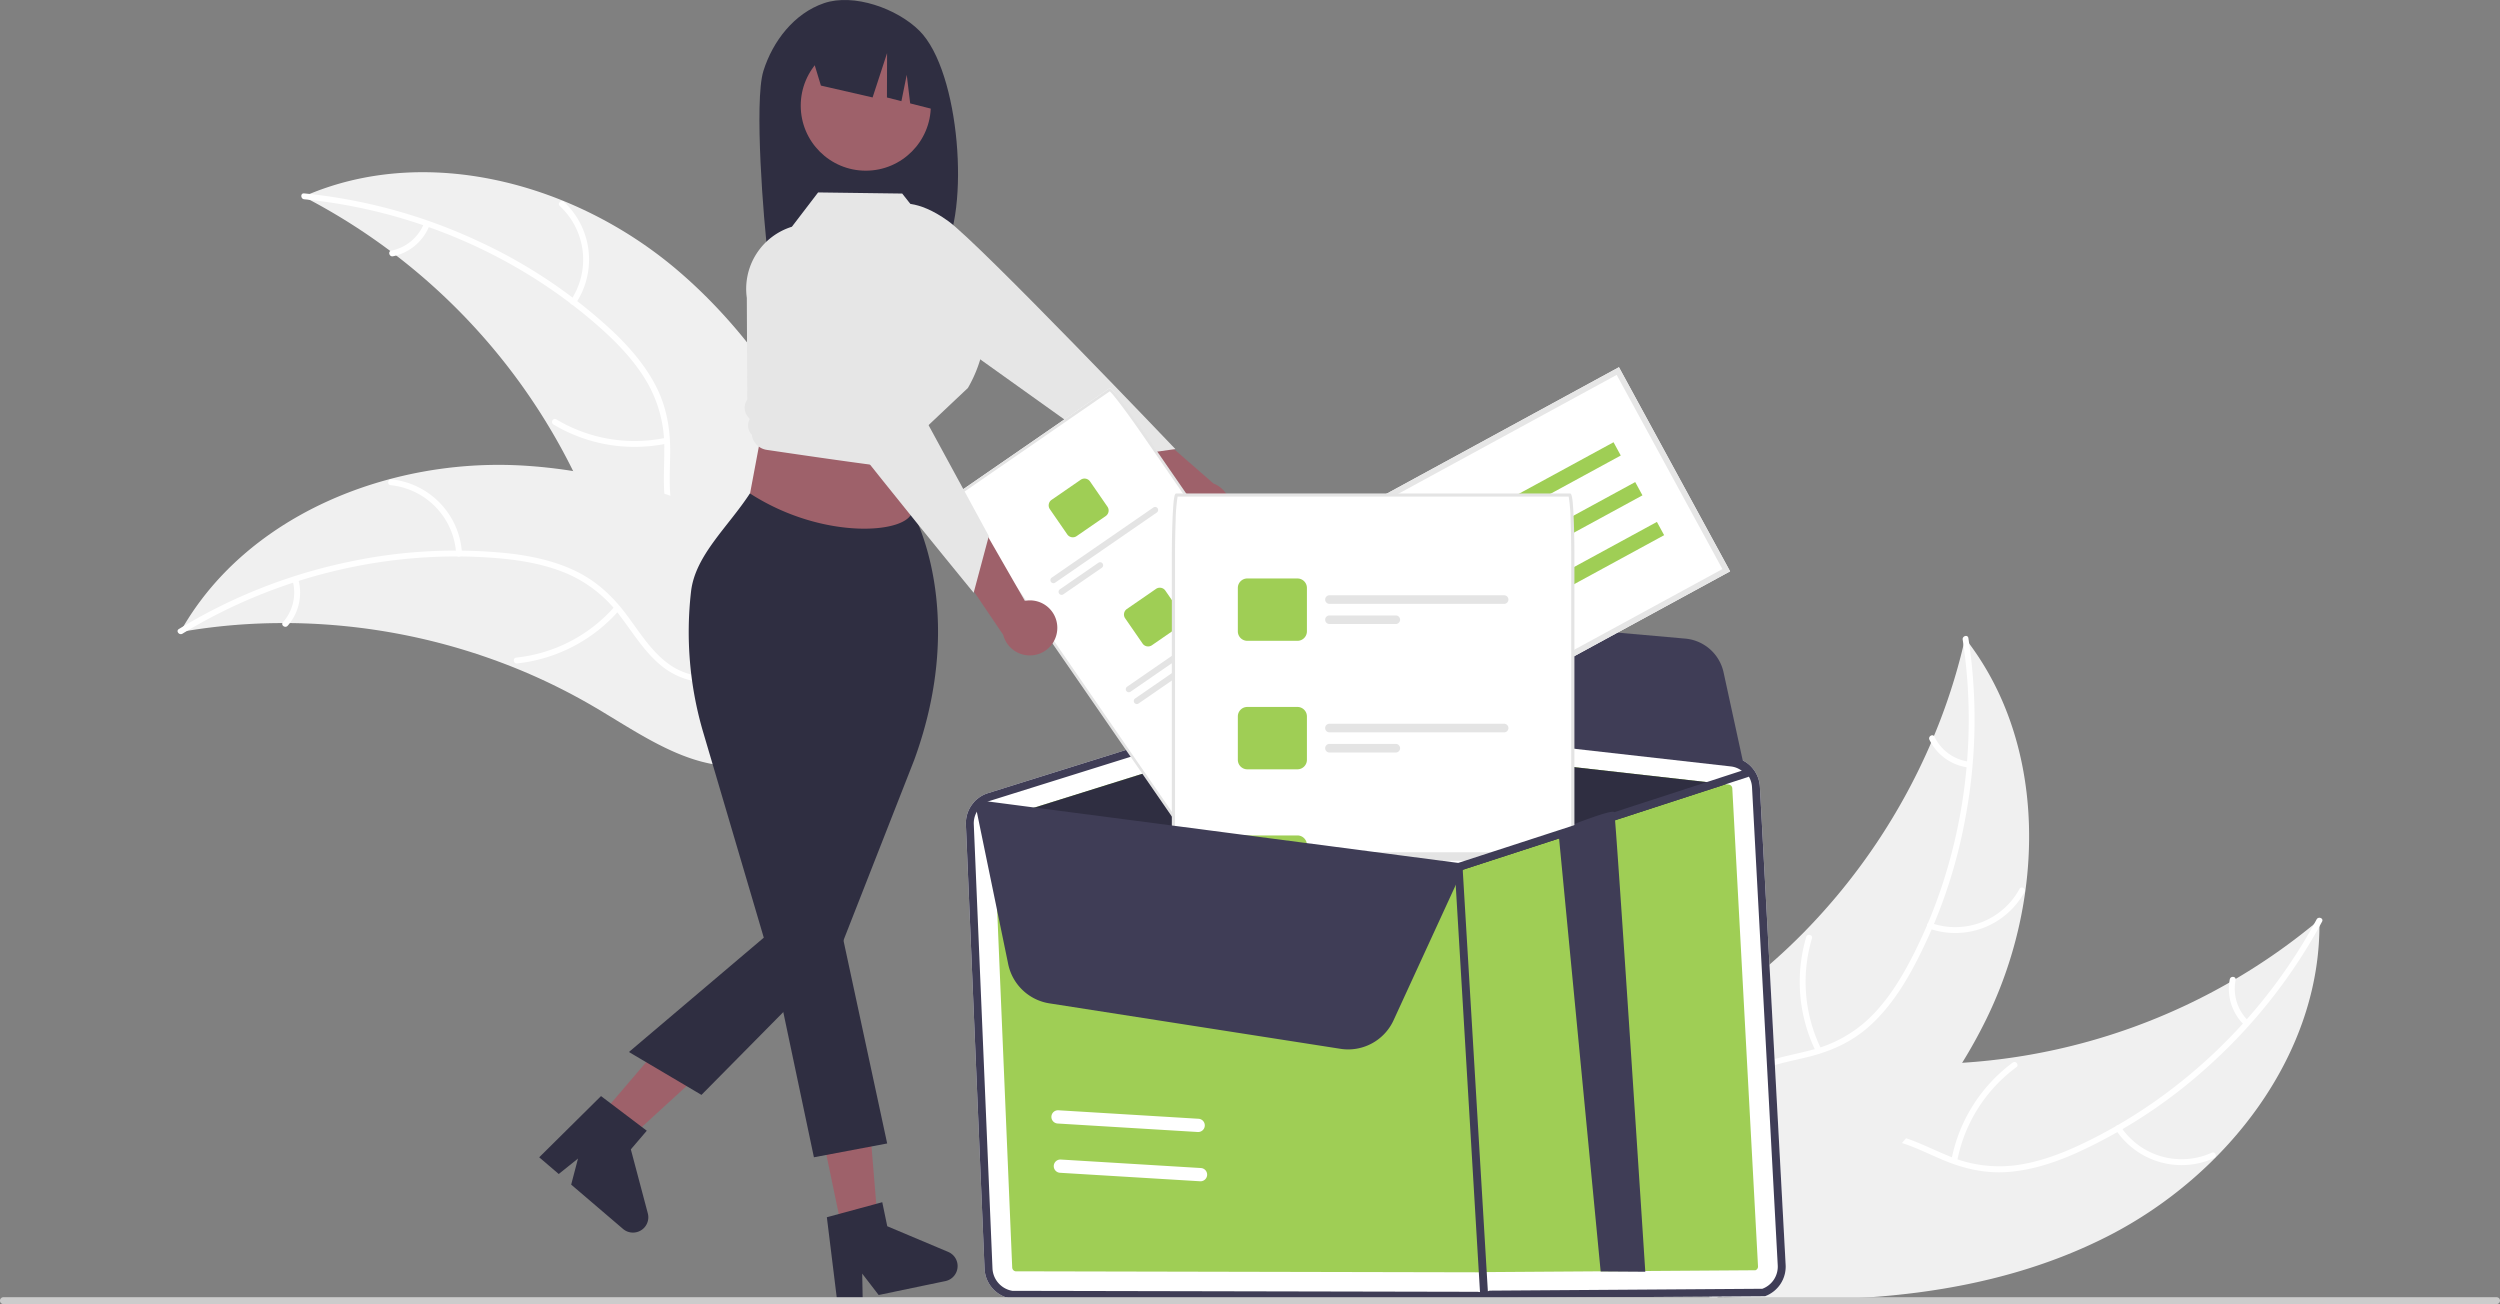<svg data-name="Layer 1" xmlns="http://www.w3.org/2000/svg" width="861.675" height="449.488"><rect width="100%" height="100%" fill="#808080" stroke="none"/><path d="M263.117 24.476c3.252-10.366 10.649-19.873 20.878-23.377 10.23-3.504 25.208 1.834 32.898 9.498 14.067 14.02 17.5 62.182 7.836 77.402-1.923-.102-8.556-.177-10.502-.25l-2.752-9.173v9.083c-15.186-.47-30.997-.176-46.815.128-1.418-10.776-4.796-52.946-1.543-63.311z" fill="#2f2e41"/><path d="M413.454 184.857a9.43 9.43 0 01-7.73-12.22L378.92 152.53l16.391-5.876 22.941 19.996a9.48 9.48 0 01-4.798 18.207z" fill="#9e616a"/><path d="M306.974 79.463l2.564-9.074s6.395-2.085 17.308 5.83 78.277 78.564 78.277 78.564l-20.055 2.804-61.296-43.788z" fill="#e6e6e6"/><path d="M726.639 426.012c41.024-20.949 73.685-62.952 72.784-109.006a212.23 212.23 0 01-136.96 49.735c-19.318-.11-40.793-2.245-55.807 9.912-9.342 7.565-14.24 19.547-15.689 31.48-1.45 11.933.178 24 1.802 35.911l-1.008 2.827c45.955 3.153 93.854.089 134.878-20.86z" fill="#f0f0f0"/><path d="M798.463 316.895c-17.87 33.225-46.47 60.957-80.563 77.24-7.37 3.52-15.154 6.45-23.293 7.514a44.804 44.804 0 01-23.337-3.379c-6.901-2.837-13.632-6.538-21.103-7.648-7.874-1.17-15.402 1.41-21.507 6.386-7.47 6.09-12.307 14.5-16.752 22.888-4.934 9.314-9.912 19.066-18.628 25.43-1.056.77.202 2.364 1.257 1.594 15.164-11.07 18.815-31.02 31.23-44.411 5.794-6.248 13.506-10.789 22.271-10.088 7.666.614 14.61 4.424 21.573 7.357 7.311 3.08 14.725 4.784 22.695 4.154 8.153-.644 16.067-3.275 23.496-6.591A175.99 175.99 0 00761.683 367a184.617 184.617 0 0038.67-49.363c.617-1.148-1.277-1.883-1.89-.743z" fill="#fff"/><path d="M729.261 389.427a27.216 27.216 0 0033.87 9.739c1.188-.542.402-2.415-.788-1.872a25.201 25.201 0 01-31.487-9.124c-.718-1.091-2.308.171-1.595 1.257zM674.58 400.17a52.456 52.456 0 0120.399-32.332c1.053-.774-.204-2.368-1.256-1.594a54.562 54.562 0 00-21.159 33.686c-.243 1.286 1.774 1.519 2.016.24zM774.843 351.759a15.405 15.405 0 01-4.288-13.976c.26-1.282-1.758-1.513-2.016-.239a17.263 17.263 0 004.71 15.47 1.05 1.05 0 001.425.17 1.02 1.02 0 00.169-1.425z" fill="#fff"/><path d="M677.318 219.98c-.185.797-.37 1.593-.57 2.396a202.88 202.88 0 01-10.18 31.296 89.34 89.34 0 01-.983 2.362 213.882 213.882 0 01-43.907 65.368 207.705 207.705 0 01-23.784 20.743c-11.66 8.702-24.995 17.209-32.868 28.91a35.63 35.63 0 00-2.273 3.779l25.638 70.588c.139.13.262.269.401.4l.895 2.866c.458-.295.927-.61 1.385-.905.266-.17.527-.355.793-.525.176-.118.352-.237.517-.334.059-.039.117-.079.16-.112.165-.097.309-.204.458-.294q3.938-2.634 7.853-5.332c.016-.006.016-.006.027-.027 19.85-13.755 38.727-29.288 54.646-47.193.479-.539.974-1.082 1.441-1.654a198.198 198.198 0 0019.304-25.951 175.22 175.22 0 008.562-15.525 145.704 145.704 0 0013.223-43.595c4.172-30.172-1.353-61.342-19.345-85.433-.46-.616-.916-1.217-1.393-1.827z" fill="#f0f0f0"/><path d="M676.48 220.465c5.736 37.287-.403 76.648-17.821 110.176-3.766 7.248-8.217 14.274-14.074 20.024a44.804 44.804 0 01-20.668 11.352c-7.218 1.89-14.82 2.988-21.454 6.6-6.991 3.806-11.449 10.398-13.328 18.047-2.298 9.36-1.097 18.987.405 28.36 1.668 10.408 3.565 21.192.437 31.52-.38 1.25 1.585 1.766 1.963.516 5.442-17.968-3.653-36.095-1.802-54.262.864-8.478 4.287-16.746 11.708-21.463 6.49-4.126 14.329-5.264 21.654-7.115 7.692-1.943 14.637-5.045 20.622-10.347 6.122-5.423 10.857-12.289 14.792-19.41a175.99 175.99 0 0018.367-51.847 184.617 184.617 0 001.155-62.696c-.198-1.288-2.153-.735-1.956.545z" fill="#fff"/><path d="M664.895 320.042a27.216 27.216 0 0032.907-12.616c.622-1.148-1.133-2.17-1.756-1.02a25.201 25.201 0 01-30.634 11.672c-1.23-.439-1.74 1.527-.517 1.964zM627.703 361.541a52.456 52.456 0 01-3.178-38.096c.375-1.253-1.589-1.768-1.963-.517a54.562 54.562 0 003.388 39.636c.58 1.173 2.33.144 1.753-1.023zM678.61 262.523a15.405 15.405 0 01-11.836-8.577c-.565-1.18-2.315-.15-1.754 1.022a17.263 17.263 0 0013.074 9.518 1.05 1.05 0 001.24-.723 1.02 1.02 0 00-.723-1.24z" fill="#fff"/><path d="M233.22 92.902c-35.143-29.78-86.49-43.728-128.638-25.145a212.23 212.23 0 0198.682 107.207c7.345 17.868 13.653 38.507 30.657 47.675 10.581 5.704 23.525 5.605 35.095 2.343 11.57-3.262 22.078-9.415 32.442-15.505l2.996-.16c-14.803-43.619-36.093-86.635-71.235-116.415z" fill="#f0f0f0"/><path d="M104.85 68.686c37.545 3.682 74.158 19.383 102.324 44.566 6.089 5.445 11.792 11.498 15.912 18.597a44.804 44.804 0 015.877 22.836c.042 7.461-.779 15.099 1.077 22.42 1.956 7.717 7.237 13.669 14.182 17.384 8.498 4.546 18.123 5.768 27.576 6.635 10.496.964 21.414 1.798 30.645 7.388 1.118.677 2.104-1.098.987-1.774-16.06-9.726-35.875-5.405-53.017-11.7-7.999-2.938-15.16-8.303-17.892-16.662-2.39-7.31-1.55-15.186-1.527-22.741.023-7.933-1.261-15.431-4.914-22.543-3.737-7.275-9.216-13.563-15.14-19.14a175.99 175.99 0 00-45.679-30.641 184.617 184.617 0 00-60.454-16.655c-1.297-.128-1.246 1.903.043 2.03z" fill="#fff"/><path d="M198.45 104.583a27.216 27.216 0 00-4.068-35.006c-.958-.888-2.383.56-1.423 1.449a25.201 25.201 0 013.717 32.57c-.73 1.083 1.048 2.064 1.774.987zM229.44 150.899a52.456 52.456 0 01-37.696-6.361c-1.12-.673-2.107 1.101-.987 1.774a54.562 54.562 0 0039.239 6.54c1.28-.272.717-2.223-.556-1.953zM146.124 77.043a15.405 15.405 0 01-11.243 9.343c-1.283.254-.719 2.205.556 1.952a17.263 17.263 0 0012.46-10.308 1.05 1.05 0 00-.393-1.38 1.02 1.02 0 00-1.38.393z" fill="#fff"/><path d="M62.118 217.825c.806-.137 1.612-.273 2.43-.397a202.88 202.88 0 0132.802-2.67 89.28 89.28 0 012.559-.003 213.882 213.882 0 0177.24 15.319 207.705 207.705 0 0128.308 13.95c12.524 7.406 25.513 16.431 39.344 19.186a35.632 35.632 0 004.364.64l55.251-50.864c.068-.179.147-.345.216-.525l2.298-1.93c-.448-.309-.92-.62-1.368-.929-.26-.18-.531-.35-.79-.53-.177-.117-.355-.233-.508-.348a2.833 2.833 0 00-.165-.104c-.153-.116-.307-.207-.448-.31q-3.948-2.618-7.946-5.19c-.012-.013-.012-.013-.036-.015-20.343-13.015-41.952-24.446-64.61-32.234-.68-.234-1.374-.481-2.08-.692a198.199 198.199 0 00-31.388-7.809 175.215 175.215 0 00-17.625-1.917 145.704 145.704 0 00-45.323 4.602c-29.449 7.78-56.081 24.893-71.376 50.78-.39.663-.77 1.315-1.149 1.99z" fill="#f0f0f0"/><path d="M62.888 218.412c32.195-19.665 70.881-29.172 108.532-26.023 8.14.681 16.338 2.08 23.902 5.268a44.804 44.804 0 0118.441 14.695c4.526 5.933 8.47 12.525 14.358 17.253 6.208 4.984 14.008 6.557 21.79 5.342 9.523-1.487 17.943-6.306 26.014-11.305 8.96-5.55 18.18-11.457 28.915-12.552 1.3-.132 1.019-2.143-.28-2.01-18.678 1.904-31.898 17.283-49.375 22.578-8.155 2.47-17.104 2.498-24.318-2.531-6.308-4.398-10.38-11.193-14.91-17.239-4.758-6.348-10.298-11.561-17.496-15.04-7.364-3.559-15.525-5.282-23.612-6.168a175.99 175.99 0 00-54.92 3.037 184.617 184.617 0 00-58.297 23.1c-1.113.679.151 2.27 1.256 1.595z" fill="#fff"/><path d="M159.236 190.72a27.216 27.216 0 00-24.324-25.501c-1.3-.132-1.566 1.881-.265 2.013A25.201 25.201 0 01157.225 191c.07 1.304 2.08 1.017 2.011-.28zM211.864 209.042a52.456 52.456 0 01-33.927 17.617c-1.3.137-1.02 2.148.28 2.01a54.562 54.562 0 0035.267-18.403c.86-.987-.765-2.206-1.62-1.224zM100.875 200.235a15.405 15.405 0 01-3.352 14.228c-.871.976.754 2.194 1.62 1.224a17.263 17.263 0 003.743-15.732 1.05 1.05 0 00-1.146-.866 1.02 1.02 0 00-.865 1.146zM606.58 271.148a10.869 10.869 0 00-9.65-10.185L439.87 243.24a10.868 10.868 0 00-4.478.426l-36.03 11.28-20.672 6.48-38.15 11.941a10.903 10.903 0 00-7.62 10.948l6.439 153.075a10.95 10.95 0 009.15 10.202l160.366.35a10.585 10.585 0 002.279.121 10.874 10.874 0 003.248-.664l93.974-.649a10.85 10.85 0 007.08-10.848z" fill="#fff"/><path d="M350.023 438.18l160.364.347a1.367 1.367 0 00.699-.065l93.961-.645a1.346 1.346 0 00.887-1.359L597.07 271.7a1.379 1.379 0 00-1.203-1.274l-1.058-.124-156.01-17.585a1.033 1.033 0 00-.215-.006 1.352 1.352 0 00-.347.055l-87.877 27.52-6.975 2.178a1.376 1.376 0 00-.948 1.366l6.443 153.07a1.367 1.367 0 001.143 1.28z" fill="#9fce55"/><path d="M350.36 280.286l87.877-27.52a1.352 1.352 0 01.347-.055 1.033 1.033 0 01.215.006l156.01 17.585-37.573 12.226-14.063 4.569-40.013 13.012a2.957 2.957 0 01-.36.072c-.077-.007-.155-.013-.247-.018z" fill="#2f2e41"/><path d="M348.509 447.601l160.364.347a10.243 10.243 0 002.282.107 11.007 11.007 0 003.254-.648l93.962-.645a10.872 10.872 0 007.086-10.856l-8.88-164.757a10.956 10.956 0 00-1.799-5.408 9.492 9.492 0 00-.454-.622 10.652 10.652 0 00-4.228-3.305 10.877 10.877 0 00-3.164-.85l-.187-.025-156.867-17.701a13.646 13.646 0 00-1.924-.056 10.797 10.797 0 00-2.566.493l-36.026 11.267-20.668 6.49-38.158 11.94a10.806 10.806 0 00-4.184 2.442 2.025 2.025 0 00-.263.245 1.816 1.816 0 00-.163.188 10.892 10.892 0 00-3.005 8.058l6.43 153.087a10.962 10.962 0 009.158 10.21zm-12.872-163.423a8.075 8.075 0 011.048-4.383 7.088 7.088 0 01.798-1.196 8.102 8.102 0 013.121-2.35 6.182 6.182 0 01.736-.269l64.248-20.109 30.618-9.606c.206-.07.401-.107.595-.16a7.628 7.628 0 011.435-.194 6.315 6.315 0 011.322.032l157.054 17.726c.125.017.234.035.359.051a7.951 7.951 0 013.91 1.746 8.014 8.014 0 012.983 5.825l8.866 164.773a8.15 8.15 0 01-5.297 8.137l-93.976.646a8.249 8.249 0 01-4.157.399l-160.362-.332a8.232 8.232 0 01-6.857-7.65z" fill="#3f3d56"/><path d="M511.641 448.358a1.362 1.362 0 01-1.428-1.28l-8.838-148.184a1.362 1.362 0 011.279-1.44l.012-.001a1.362 1.362 0 011.428 1.279l8.838 148.185a1.362 1.362 0 01-1.278 1.44zM567.083 438.334l-15.386-.104-14.6-152.023s18.482-7.559 19.292-6.273c.493.766 10.638 157.457 10.694 158.4zM601.68 266.763l-1.11-.91a7.614 7.614 0 00-4.008-1.687L439.51 246.441a7.916 7.916 0 00-2.593.143l-.589.146-.118-2.35 26.045-28.813a14.989 14.989 0 0112.383-4.857l106.173 9.394a14.854 14.854 0 0113.264 11.69z" fill="#3f3d56"/><path d="M364.301 382.703a2.305 2.305 0 01.507-.025l48.338 2.93a2.286 2.286 0 01-.276 4.563l-48.337-2.93a2.286 2.286 0 01-.231-4.538zM365.112 399.684a2.305 2.305 0 01.507-.026l48.337 2.93a2.286 2.286 0 01-.276 4.563l-48.337-2.93a2.286 2.286 0 01-.231-4.537zM596.31 196.924l-93.24 50.766-38.308-70.359 93.24-50.765z" fill="#fff"/><path d="M596.31 196.924l-93.24 50.766-38.308-70.359 93.24-50.765zm-92.459 48.117l89.81-48.898-36.44-66.928-89.81 48.898z" fill="#e6e6e6"/><path data-name="Rectangle 342" fill="#9fce55" d="M487.493 189.798l68.643-37.373 2.492 4.576-68.643 37.374z"/><path data-name="Rectangle 343" fill="#9fce55" d="M494.968 203.526l68.643-37.374 2.492 4.577-68.643 37.374z"/><path data-name="Rectangle 344" fill="#9fce55" d="M502.442 217.255l68.644-37.373 2.491 4.576-68.643 37.374z"/><path d="M383.837 134.922c-.963-1.079-1.292-1.189-1.634-.953l-53.06 36.609c-.338.233-.358.578.299 1.847a374.43 374.43 0 006.174 9.216l68.268 98.947c6.4 9.274 11.959 16.576 12.392 16.277l53.06-36.609c.433-.298-4.42-8.088-10.819-17.363l-68.268-98.946a372.999 372.999 0 00-6.412-9.025z" fill="#fff"/><path d="M390.906 144.184a232.08 232.08 0 00-3.383-4.626c-1.236-1.637-2.249-2.935-3.018-3.863a21.445 21.445 0 00-.668-.773c-.963-1.079-1.292-1.189-1.634-.953l-53.06 36.609c-.338.233-.358.578.299 1.847q.202.39.499.917c.591 1.045 1.445 2.452 2.539 4.193 1.831 2.898 4.24 6.519 6.78 10.2l64.829 93.962c2.944 4.267 5.798 8.225 8.036 11.151 3.726 4.872 4 4.683 4.413 4.397l53.06-36.609c.414-.285.688-.474-2.544-5.687-1.941-3.13-4.628-7.204-7.572-11.47l-64.83-93.962a368.912 368.912 0 00-3.746-5.333zM340.02 187.21c-2.532-3.67-4.936-7.283-6.757-10.166a103.588 103.588 0 01-2.515-4.159 12.642 12.642 0 01-.86-1.7l52.62-36.305a12.637 12.637 0 011.284 1.407q.572.682 1.325 1.643.749.964 1.67 2.185c2.049 2.726 4.571 6.251 7.106 9.925l64.829 93.962c6.153 8.917 9.697 14.794 10.135 16.023l-52.626 36.31c-.993-.846-5.23-6.246-11.382-15.163z" fill="#e4e4e4"/><path d="M372.493 165.356l-10.046 6.931a2.309 2.309 0 00-.59 3.21l6.004 8.702a2.312 2.312 0 003.21.589l10.046-6.931a2.315 2.315 0 00.59-3.211l-6.004-8.7a2.312 2.312 0 00-3.21-.59z" fill="#9fce55"/><path d="M397.52 174.929l-35.012 24.157a1.048 1.048 0 101.19 1.725l35.012-24.157a1.048 1.048 0 10-1.19-1.725zM378.596 193.953l-13.299 9.176a1.048 1.048 0 001.19 1.725l13.299-9.176a1.048 1.048 0 00-1.19-1.725z" fill="#e4e4e4"/><path d="M398.445 202.971l-10.046 6.931a2.309 2.309 0 00-.589 3.21l6.004 8.702a2.312 2.312 0 003.21.589l10.046-6.932a2.315 2.315 0 00.589-3.21l-6.003-8.7a2.312 2.312 0 00-3.21-.59z" fill="#9fce55"/><path d="M423.473 212.544L388.46 236.7a1.048 1.048 0 001.19 1.725l35.012-24.157a1.048 1.048 0 00-1.19-1.725zM404.548 231.568l-13.298 9.175a1.048 1.048 0 101.19 1.725l13.298-9.175a1.048 1.048 0 00-1.19-1.725z" fill="#e4e4e4"/><path d="M424.398 240.586l-10.046 6.931a2.309 2.309 0 00-.589 3.21l6.003 8.702a2.312 2.312 0 003.21.589l10.047-6.932a2.315 2.315 0 00.589-3.21l-6.004-8.7a2.312 2.312 0 00-3.21-.59z" fill="#9fce55"/><path d="M449.426 250.159l-35.013 24.157a1.048 1.048 0 001.19 1.725l35.013-24.157a1.048 1.048 0 10-1.19-1.725zM430.5 269.183l-13.298 9.175a1.048 1.048 0 101.19 1.725l13.299-9.175a1.048 1.048 0 00-1.19-1.725z" fill="#e4e4e4"/><path d="M541.875 179.092c-.21-5.15-.53-8.47-.9-8.47h-135.4c-.37 0-.69 3.32-.9 8.47-.14 3.59-.23 8.07-.23 12.92v94.34l.55.07 22.26 2.9 23.2 3.04 10.6 1.38 22.67 2.96 18.83 2.46c.09.01.17.01.25.02.12-.02.24-.04.35-.07l7.41-2.41 8.55-2.78 22.44-7.3.55-.18v-94.43c0-4.85-.09-9.33-.23-12.92z" fill="#fff"/><path d="M542.325 176.862c-.07-1.34-.14-2.42-.22-3.28a17.033 17.033 0 00-.38-2.67c-.22-.84-.47-.84-.75-.84h-135.4c-.28 0-.53 0-.75.84a19.679 19.679 0 00-.38 2.8c-.07.84-.14 1.88-.21 3.15-.22 4.05-.34 9.43-.34 15.15v94.26l.55.08.55.07v-94.41c0-4.98.09-9.2.22-12.53a58.31 58.31 0 01.67-8.32h134.79a58.094 58.094 0 01.67 8.31c.12 3.33.21 7.55.21 12.54v94.61l1.1-.36v-94.25c0-5.72-.12-11.1-.33-15.15z" fill="#e4e4e4"/><path d="M447.185 199.382h-17.27a3.263 3.263 0 00-3.27 3.26v14.96a3.265 3.265 0 003.27 3.27h17.27a3.271 3.271 0 003.27-3.27v-14.96a3.27 3.27 0 00-3.27-3.26z" fill="#9fce55"/><path d="M518.425 205.172h-60.2a1.48 1.48 0 000 2.96h60.2a1.48 1.48 0 000-2.96zM481.085 212.122h-22.86a1.48 1.48 0 000 2.96h22.86a1.48 1.48 0 100-2.96z" fill="#e4e4e4"/><path d="M447.185 243.662h-17.27a3.271 3.271 0 00-3.27 3.27v14.96a3.271 3.271 0 003.27 3.27h17.27a3.278 3.278 0 003.27-3.27v-14.96a3.278 3.278 0 00-3.27-3.27z" fill="#9fce55"/><path d="M518.425 249.452h-60.2a1.485 1.485 0 000 2.97h60.2a1.485 1.485 0 000-2.97zM481.085 256.402h-22.86a1.485 1.485 0 000 2.97h22.86a1.485 1.485 0 100-2.97z" fill="#e4e4e4"/><path d="M449.985 289.542a3.251 3.251 0 00-2.8-1.59h-17.27a3.253 3.253 0 00-2.66 1.37l23.2 3.04v-1.15a3.182 3.182 0 00-.47-1.67z" fill="#9fce55"/><path d="M518.425 293.742h-57.37l22.67 2.96h26.84l8.55-2.78a1.34 1.34 0 00-.69-.18z" fill="#e4e4e4"/><path d="M602.775 267.662a1.616 1.616 0 01-.35.17l-4.97 1.61-40.22 13.09-14.06 4.56-.52.17-1.1.36-22.44 7.3-8.55 2.78-7.41 2.41c-.11.03-.23.05-.35.07-.08-.01-.16-.01-.25-.02l-18.83-2.46-22.67-2.96-10.6-1.38-23.2-3.04-22.26-2.9-.55-.07-.55-.08-66.41-8.67-.56-.08a.988.988 0 01-.37-.11 1.373 1.373 0 01-.8-1.42 1.326 1.326 0 01.27-.67c.06-.06.11-.12.17-.17.05-.03.11-.09.17-.12a1.313 1.313 0 01.92-.22l3.32.44 63.29 8.27.55.07.55.07 32.79 4.29 12.2 1.59 32.11 4.2 20.51 2.68 8.25-2.68 26.24-8.53 4.46-1.45.55-.18.55-.18 13.73-4.46 40.84-13.29 3.66-1.19.71-.23a1.364 1.364 0 011.62.67 1.326 1.326 0 01.09.21 1.375 1.375 0 01-.53 1.55z" fill="#3f3d56"/><path d="M464.683 361.703a17.02 17.02 0 01-2.622-.203l-100.405-15.68a17.23 17.23 0 01-14.153-13.487l-11.206-54.39.69.084 167.848 20.29-24.542 53.399a17.234 17.234 0 01-15.61 9.987z" fill="#3f3d56"/><path fill="#9e616a" d="M290.396 424.717l12.227-2.55-4.013-48.375-18.046 3.763 9.832 47.162z"/><path d="M284.994 419.547l3.655 29.698.008.06.285-.06 8.393-1.752-.157-8.513 5.67 7.37 5.43-1.128v-.008l10.964-2.286.888-.18 3.384-.707 2.347-.49a5.292 5.292 0 003.083-8.43 5.432 5.432 0 00-1.534-1.33c-.075-.038-.15-.083-.226-.121h-.007a5.023 5.023 0 00-.346-.166l-.203-.09-3.588-1.511-.015-.008-9.468-3.986-7.746-3.264-1.722-8.28-2.068.564-12.936 3.505z" fill="#2f2e41"/><path fill="#9e616a" d="M206.364 385.222l9.496 8.115 35.816-32.764-14.014-11.976-31.298 36.625z"/><path d="M192.582 404.646l6.64-5.335-2.355 8.99 17.87 15.272a5.168 5.168 0 001.782 1.004 5.345 5.345 0 001.528.259 5.283 5.283 0 005.235-6.634l-5.85-22.051 5.498-6.43-1.711-1.289-10.688-8.089-3.38-2.556-21.303 21.096z" fill="#2f2e41"/><path fill="#9e616a" d="M254.395 192.062l58.865-2.264 2.215-59.726-49.74 1.597-11.34 60.393z"/><circle cx="298.408" cy="36.413" r="22.417" fill="#9e616a"/><path d="M279.061 16.725L304.872 3.8a32.442 32.442 0 0119.002 26.88l.643 7.706-10.808-2.752-1.184-9.854-1.836 9.086-4.988-1.27.047-15.298-4.99 15.288-17.816-4.093zM314.392 176.214s19.612 34.088.678 85.808l-26.775 68.275-46.523 47.081-25.003-14.78 46.486-39.413-20.73-70.274a122.133 122.133 0 01-4.326-49.175c1.494-12.358 12.647-22 20.276-33.664 25.475 16.432 54.817 13.788 55.917 6.142z" fill="#2f2e41"/><path fill="#2f2e41" d="M288.327 313.032l17.456 81.086-25.251 4.761-14.38-68.165 22.175-17.682z"/><path d="M281.978 66.326l28.984.386 9.433 11.978a23.612 23.612 0 0117.847 18.956l.89 5.142a46.064 46.064 0 01-5.523 30.931l-17.694 16.702.767 1.394a3.193 3.193 0 01-.963 4.153 6.524 6.524 0 01.18 4.293l-.375 1.236s9.92 2.638-51.282-6.447a6.034 6.034 0 01-5.094-5.183 4.506 4.506 0 01-.835-5.191l.125-.25-.628-.74a4.846 4.846 0 01-.246-5.958l-.16-35.072a22.415 22.415 0 0115.533-24.504z" fill="#e6e6e6"/><path d="M364.422 216.262a9.43 9.43 0 00-11.184-9.164l-16.685-29.06-7.833 15.552 17.045 25.21a9.48 9.48 0 0018.657-2.538z" fill="#9e616a"/><path d="M272.817 97.71l-9.319 1.437s-2.85 6.093 3.673 17.89 68.42 87.284 68.42 87.284l5.231-19.563-35.976-66.183z" fill="#e6e6e6"/><path d="M860.485 449.488H1.19a1.19 1.19 0 010-2.381h859.294a1.19 1.19 0 010 2.381z" fill="#ccc"/></svg>